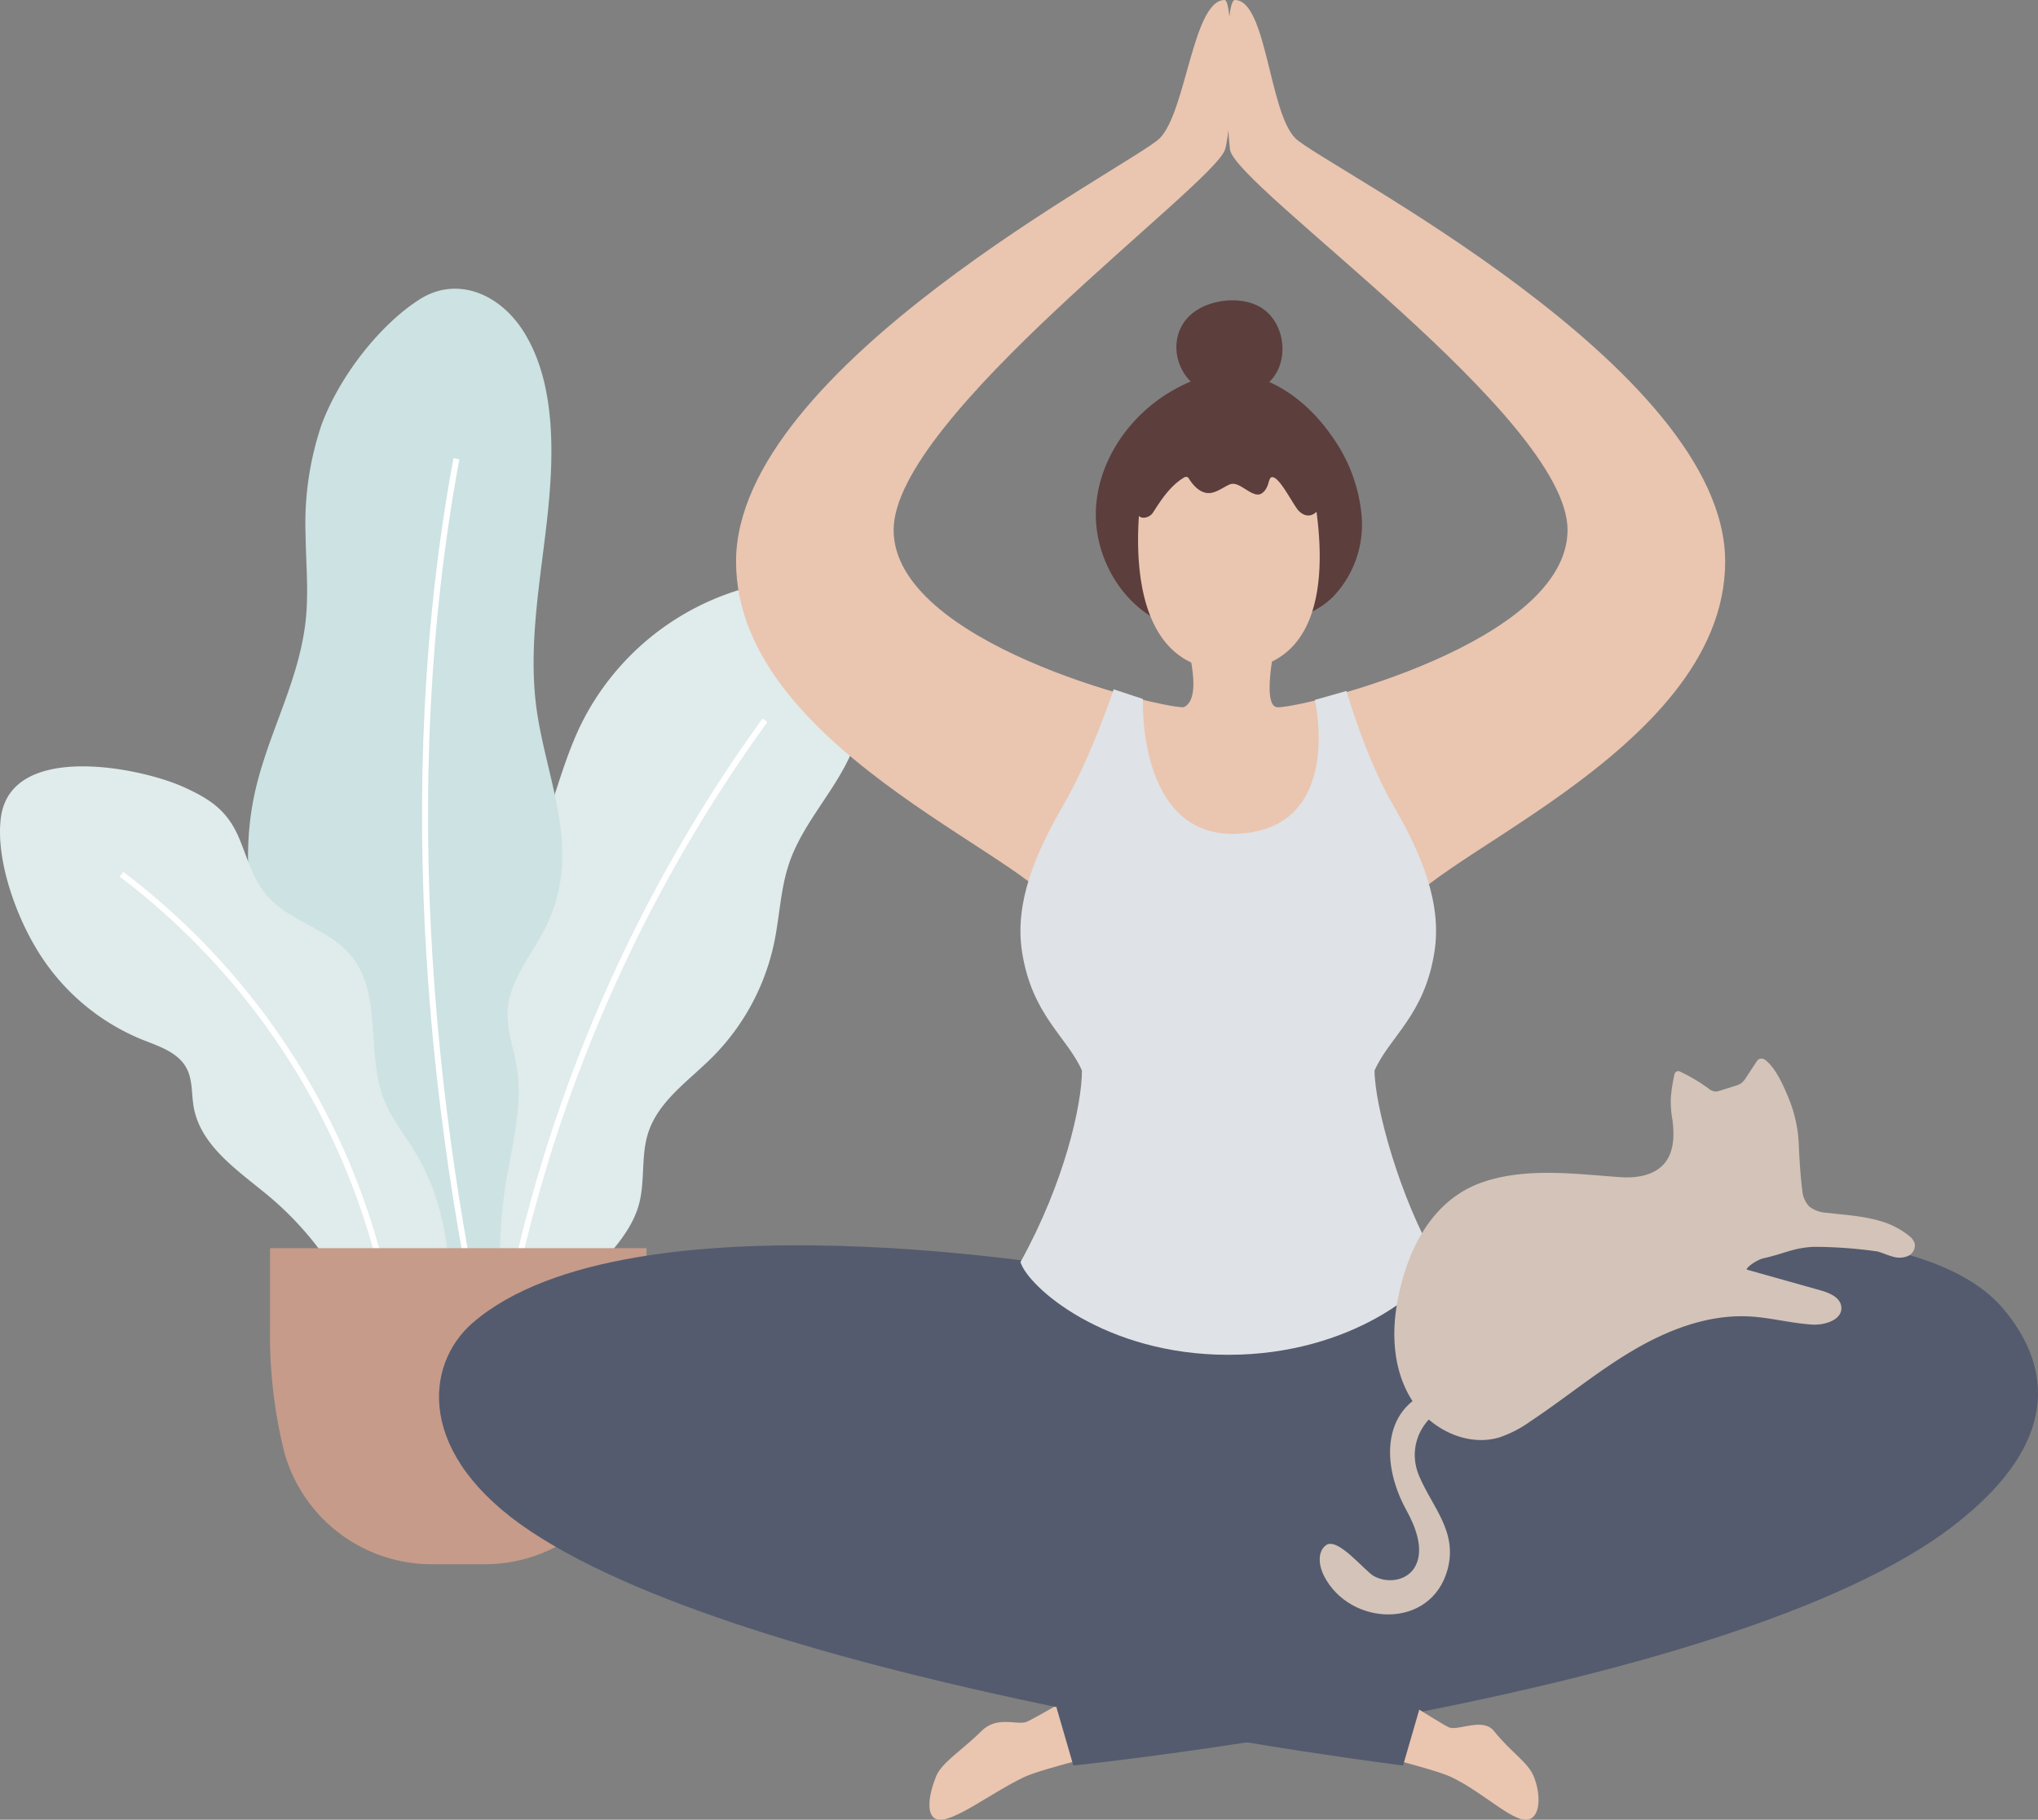 <svg xmlns="http://www.w3.org/2000/svg" width="340.205" height="303.828" viewBox="0 0 340.205 303.828">
  <rect x="0" y="0" width="340.205" height="303.828" fill="#808080" stroke="none"/>
  <g id="Group_140" data-name="Group 140" transform="translate(492.47 11.943)">
    <g id="Group_135" data-name="Group 135">
      <path id="Path_129" data-name="Path 129" d="M-416.054,216.42c-.061-6.091.181-12.192.559-18.27a112.575,112.575,0,0,0-1.763-29.6c-1.527-7.728-2.259-16.425,2.311-22.841,1.783-2.5,4.24-4.436,6.274-6.74,7.253-8.216,8.386-20.049,13.165-29.912a43.767,43.767,0,0,1,27.954-22.94c6.473-1.686,14.641-1.19,18.162,4.5a15.162,15.162,0,0,1,1.9,7.042,34.484,34.484,0,0,1-3.766,18c-2.921,5.64-7.409,10.478-9.463,16.488-1.46,4.27-1.593,8.867-2.511,13.285a38.227,38.227,0,0,1-10.392,19.2c-3.936,3.918-8.939,7.277-10.643,12.563-1.235,3.829-.487,8.056-1.542,11.939-1.454,5.346-6.006,9.156-9.429,13.513-6.406,8.153-9.008,18.573-11.448,28.65" fill="#e0ebeb"/>
      <path id="Path_130" data-name="Path 130" d="M-364.769,108.31A250.611,250.611,0,0,0-408.41,210.676" fill="none" stroke="#fff" stroke-miterlimit="10" stroke-width="1"/>
      <path id="Path_131" data-name="Path 131" d="M-421.067,218.7c.214-14.31-7.339-26.592-13.569-38.5-8.685-16.6-19.344-36.912-15.689-57.806,1.856-10.612,7.5-19.537,8.823-30.219.612-4.935.1-9.968.038-14.964A51.406,51.406,0,0,1-438.839,59.1c3.057-8.354,9.964-16.987,16.47-21.092,6.128-3.866,13.293-1,17.345,5.48,5.5,8.793,5.03,21.175,3.827,31.775-1.211,10.681-3.236,21.551-1.561,32.129,1.878,11.853,7.209,22.6,1.768,34.633-2.281,5.047-6.513,9.386-6.75,14.988-.131,3.1,1.02,6.081,1.523,9.138,1.082,6.563-.833,13.2-1.87,19.772a75.449,75.449,0,0,0,2.4,33.781" fill="#cde2e2"/>
      <path id="Path_132" data-name="Path 132" d="M-416.282,64.654c-10.223,55.145-4.3,112.878,7.6,161.382" fill="none" stroke="#fff" stroke-miterlimit="10" stroke-width="1"/>
      <path id="Path_133" data-name="Path 133" d="M-428.55,224.119a53.985,53.985,0,0,0-18.758-36.107c-5.178-4.366-11.665-8.47-12.832-15.142-.378-2.163-.154-4.5-1.177-6.438-1.422-2.705-4.693-3.713-7.532-4.843a36.779,36.779,0,0,1-17.726-15.434c-3.4-5.725-6.58-14.693-5.766-21.458,1.551-12.881,23.309-8.543,30.627-5.189,4.417,2.023,7.267,3.925,9.215,8.621,1.321,3.183,2.236,6.636,4.448,9.28,3.754,4.487,10.423,5.675,14.165,10.173,5.353,6.435,2.455,16.361,5.548,24.139,1.259,3.168,3.469,5.848,5.228,8.769,6.707,11.135,6.51,25.1,4.376,37.92" fill="#e0ebeb"/>
      <path id="Path_134" data-name="Path 134" d="M-472.186,134.028A118.135,118.135,0,0,1-426.58,211.2" fill="none" stroke="#fff" stroke-miterlimit="10" stroke-width="1"/>
      <path id="Path_135" data-name="Path 135" d="M-447.387,196.456v13.272a80.886,80.886,0,0,0,2.373,20.794,25.522,25.522,0,0,0,24.762,18.7h8.574a25.522,25.522,0,0,0,24.762-18.7,80.886,80.886,0,0,0,2.373-20.794V196.456Z" fill="#c69b8a"/>
    </g>
    <g id="Group_138" data-name="Group 138">
      <g id="Group_136" data-name="Group 136">
        <path id="Path_136" data-name="Path 136" d="M-305.074,280.116s-13.335,3.178-16.41,4.634c-5.539,2.623-12.065,7.817-14.592,7.061-1.959-.586-1.3-4.344-.117-7.2.974-2.35,4.326-4.306,7.56-7.54,2.516-2.515,5.649-1.031,7.375-1.474,1.087-.28,16.63-9.5,16.63-9.5" fill="#eac5b0"/>
        <path id="Path_137" data-name="Path 137" d="M-299.207,245.57c2.974,2.974,17.534,3.131,17.534,3.131l-34.442,24.422,2.818,9.706s109.636-11.318,146.866-39.99c19.549-15.056,15.251-28.038,8.433-36.19-19.692-23.547-103.01-6.479-103.01-6.479l-42.919-3.208" fill="#545b6e"/>
        <path id="Path_138" data-name="Path 138" d="M-266.644,280.116s13.335,3.178,16.411,4.634c5.539,2.623,10.489,7.817,13.016,7.061,1.959-.586,1.945-4.344.76-7.2-.974-2.35-3.771-3.969-6.628-7.54-1.8-2.25-5.649-.116-7.374-.56-1.087-.279-16.63-10.412-16.63-10.412" fill="#eac5b0"/>
        <path id="Path_139" data-name="Path 139" d="M-272.348,245.57c-2.974,2.974-12.328,6.839-12.328,6.839l29.236,20.714-2.818,9.706s-106.274-13.1-145.481-39c-19.431-12.838-17.855-27.963-9.818-34.915,26.1-22.579,103.011-8.743,103.011-8.743l37.124,1.732Z" fill="#545b6e"/>
      </g>
      <path id="Path_140" data-name="Path 140" d="M-258.6,141.434c0-8.822,54.114-27.105,54.114-59.627,0-16.2-16.7-32.692-34.189-45.85-17.276-13-35.349-22.6-37.564-24.816-4.411-4.411-4.806-23.084-10.1-23.084-1.7,0-1.573,18.747-.806,24.96.758,6.129,56.347,44.711,56.347,63.517s-43.683,29.612-48.373,29.612c-3.066,0,0-12.7,0-12.7h-15.754s3.754,11.232,0,12.7c-4.69,0-48.372-10.806-48.372-29.612s53.5-57.618,55.324-63.517c1.361-4.391,1.461-24.96-.065-24.96-5.293,0-6.428,18.673-10.839,23.084S-369.6,49.285-369.6,81.807s54.114,50.805,54.114,59.627" fill="#eac5b0"/>
      <path id="Path_141" data-name="Path 141" d="M-267.7,103.418s3.131,11.046,7.817,19.107c4.715,8.113,8.136,16.33,6.867,24.455-1.657,10.621-7.485,14.134-10,19.82,0,5.692,4.123,21.2,10.523,32.058-1.288,4.131-14.28,15.4-34.945,15.4s-33.4-11.346-34.687-15.477c7.347-13.251,10.265-26.291,10.265-31.983-2.513-5.686-8.341-9.2-10-19.82-1.268-8.125,2.152-16.342,6.868-24.455,4.686-8.061,8.427-19.378,8.427-19.378l4.883,1.614s-.962,23.161,15.66,22.5c18.052-.717,13.034-22.339,13.034-22.339Z" fill="#dfe2e6"/>
      <g id="Group_137" data-name="Group 137">
        <path id="Path_142" data-name="Path 142" d="M-296.659,92.71c-8.052-2.628-13.336-11.366-12.857-19.824s6.143-16.176,13.649-20.1a19.538,19.538,0,0,1,7.85-2.361c7.154-.412,13.689,4.448,17.783,10.329a26.768,26.768,0,0,1,5.073,13.578,17.429,17.429,0,0,1-4.817,13.4c-3.5,3.418-9,4.867-13.54,3.036" fill="#5c3e3d"/>
        <path id="Path_143" data-name="Path 143" d="M-301.65,68.333s-6.072,31.647,14.422,31.647,14.364-27.61,13.663-31.647a13.766,13.766,0,0,0-13.477-11.567C-295.336,56.766-300.957,62.064-301.65,68.333Z" fill="#eac5b0"/>
        <path id="Path_144" data-name="Path 144" d="M-276.081,56.972a18.924,18.924,0,0,0-11.283-4.237c-4.8-.27-9.594,2.3-12.573,5.977a7.878,7.878,0,0,0-1.863,3.074c-.162,1.084.16,2.194-.085,3.344-.522,2.454-1.83,4.9-1.344,7.468.16.844.65,1.757,1.5,1.9a1.957,1.957,0,0,0,1.829-1.021c1.339-2.084,2.824-4.314,4.981-5.63a.758.758,0,0,1,.607-.159.747.747,0,0,1,.346.343c.87,1.37,2.063,2.445,3.446,2.346,1.269-.09,2.732-1.293,3.517-1.5,1.639-.437,3.73,2.585,5.209,1.521,1.2-.865,1.011-2.389,1.527-2.631,1.214-.569,3.669,4.686,4.638,5.621,1.622,1.565,3.165.424,3.866-1.369C-269.743,66.836-271.847,60.6-276.081,56.972Z" fill="#5c3e3d"/>
        <path id="Path_145" data-name="Path 145" d="M-288.509,53.778a8.339,8.339,0,0,1-5.183-2c-3.133-3.132-3.334-8.43.2-11.353,2.963-2.449,8.366-3.052,11.659-.93,3.459,2.229,4.45,7.468,2.357,10.932a6.87,6.87,0,0,1-6.368,3.324" fill="#5c3e3d"/>
      </g>
    </g>
    <g id="Group_139" data-name="Group 139">
      <path id="Path_146" data-name="Path 146" d="M-178.788,191.87c-.5-.146-1.014-.271-1.525-.379-2.357-.5-4.771-.65-7.163-.943a5.216,5.216,0,0,1-2.941-1.02,4.395,4.395,0,0,1-1.2-2.787c-.32-2.577-.475-5.088-.583-7.683a22.7,22.7,0,0,0-1.713-7.7c-.812-1.965-2.128-4.991-3.865-6.313a1,1,0,0,0-1.155-.1,1.451,1.451,0,0,0-.341.4q-.84,1.279-1.678,2.559a3.6,3.6,0,0,1-.853,1.008,3.662,3.662,0,0,1-1.05.458l-2.468.775a2.272,2.272,0,0,1-.9.153,2.365,2.365,0,0,1-1.1-.544,28.724,28.724,0,0,0-4.741-2.8.635.635,0,0,0-.876.427,27.728,27.728,0,0,0-.621,4.024,17.225,17.225,0,0,0,.288,3.716c.29,2.423.3,5.244-1.372,7.2-1.744,2.047-4.747,2.468-7.429,2.274-7.277-.525-15.42-1.625-22.62.745-8.9,2.93-13.059,11.73-14.578,20.442-.962,5.521-.466,11.52,2.6,16.209s9.094,7.655,14.469,6.067a19.613,19.613,0,0,0,5.167-2.664c5.743-3.809,11.068-8.246,16.993-11.765s12.656-6.129,19.538-5.778c3.525.18,6.973,1.129,10.5,1.36,2.2.144,5.181-.828,4.9-3.012-.2-1.556-1.991-2.285-3.5-2.711l-12.285-3.459c0-.469,1.8-1.667,2.8-1.886,3.325-.728,4.968-1.747,8.367-1.911a75.754,75.754,0,0,1,10.67.775c.843.234,1.642.612,2.488.84a3.774,3.774,0,0,0,2.571-.073,1.942,1.942,0,0,0,1.143-2.13,2.658,2.658,0,0,0-.937-1.247A13.518,13.518,0,0,0-178.788,191.87Z" fill="#d4c3b8"/>
      <path id="Path_147" data-name="Path 147" d="M-249.754,222.346c-5.361,1.882-7.922,7.205-5.807,12.174,2.223,5.222,6.44,9.293,4.735,15.575-2.744,10.105-16.284,9.55-20.619,1.1-.845-1.646-1.173-3.95.268-5.11,1.952-1.572,6.5,4.285,8.072,5.135,2.337,1.266,5.623.779,6.921-1.706,1.492-2.857-.064-6.683-1.477-9.239-4.873-8.811-3.566-18.569,5.978-20.479" fill="#d4c3b8"/>
    </g>
  </g>
</svg>
